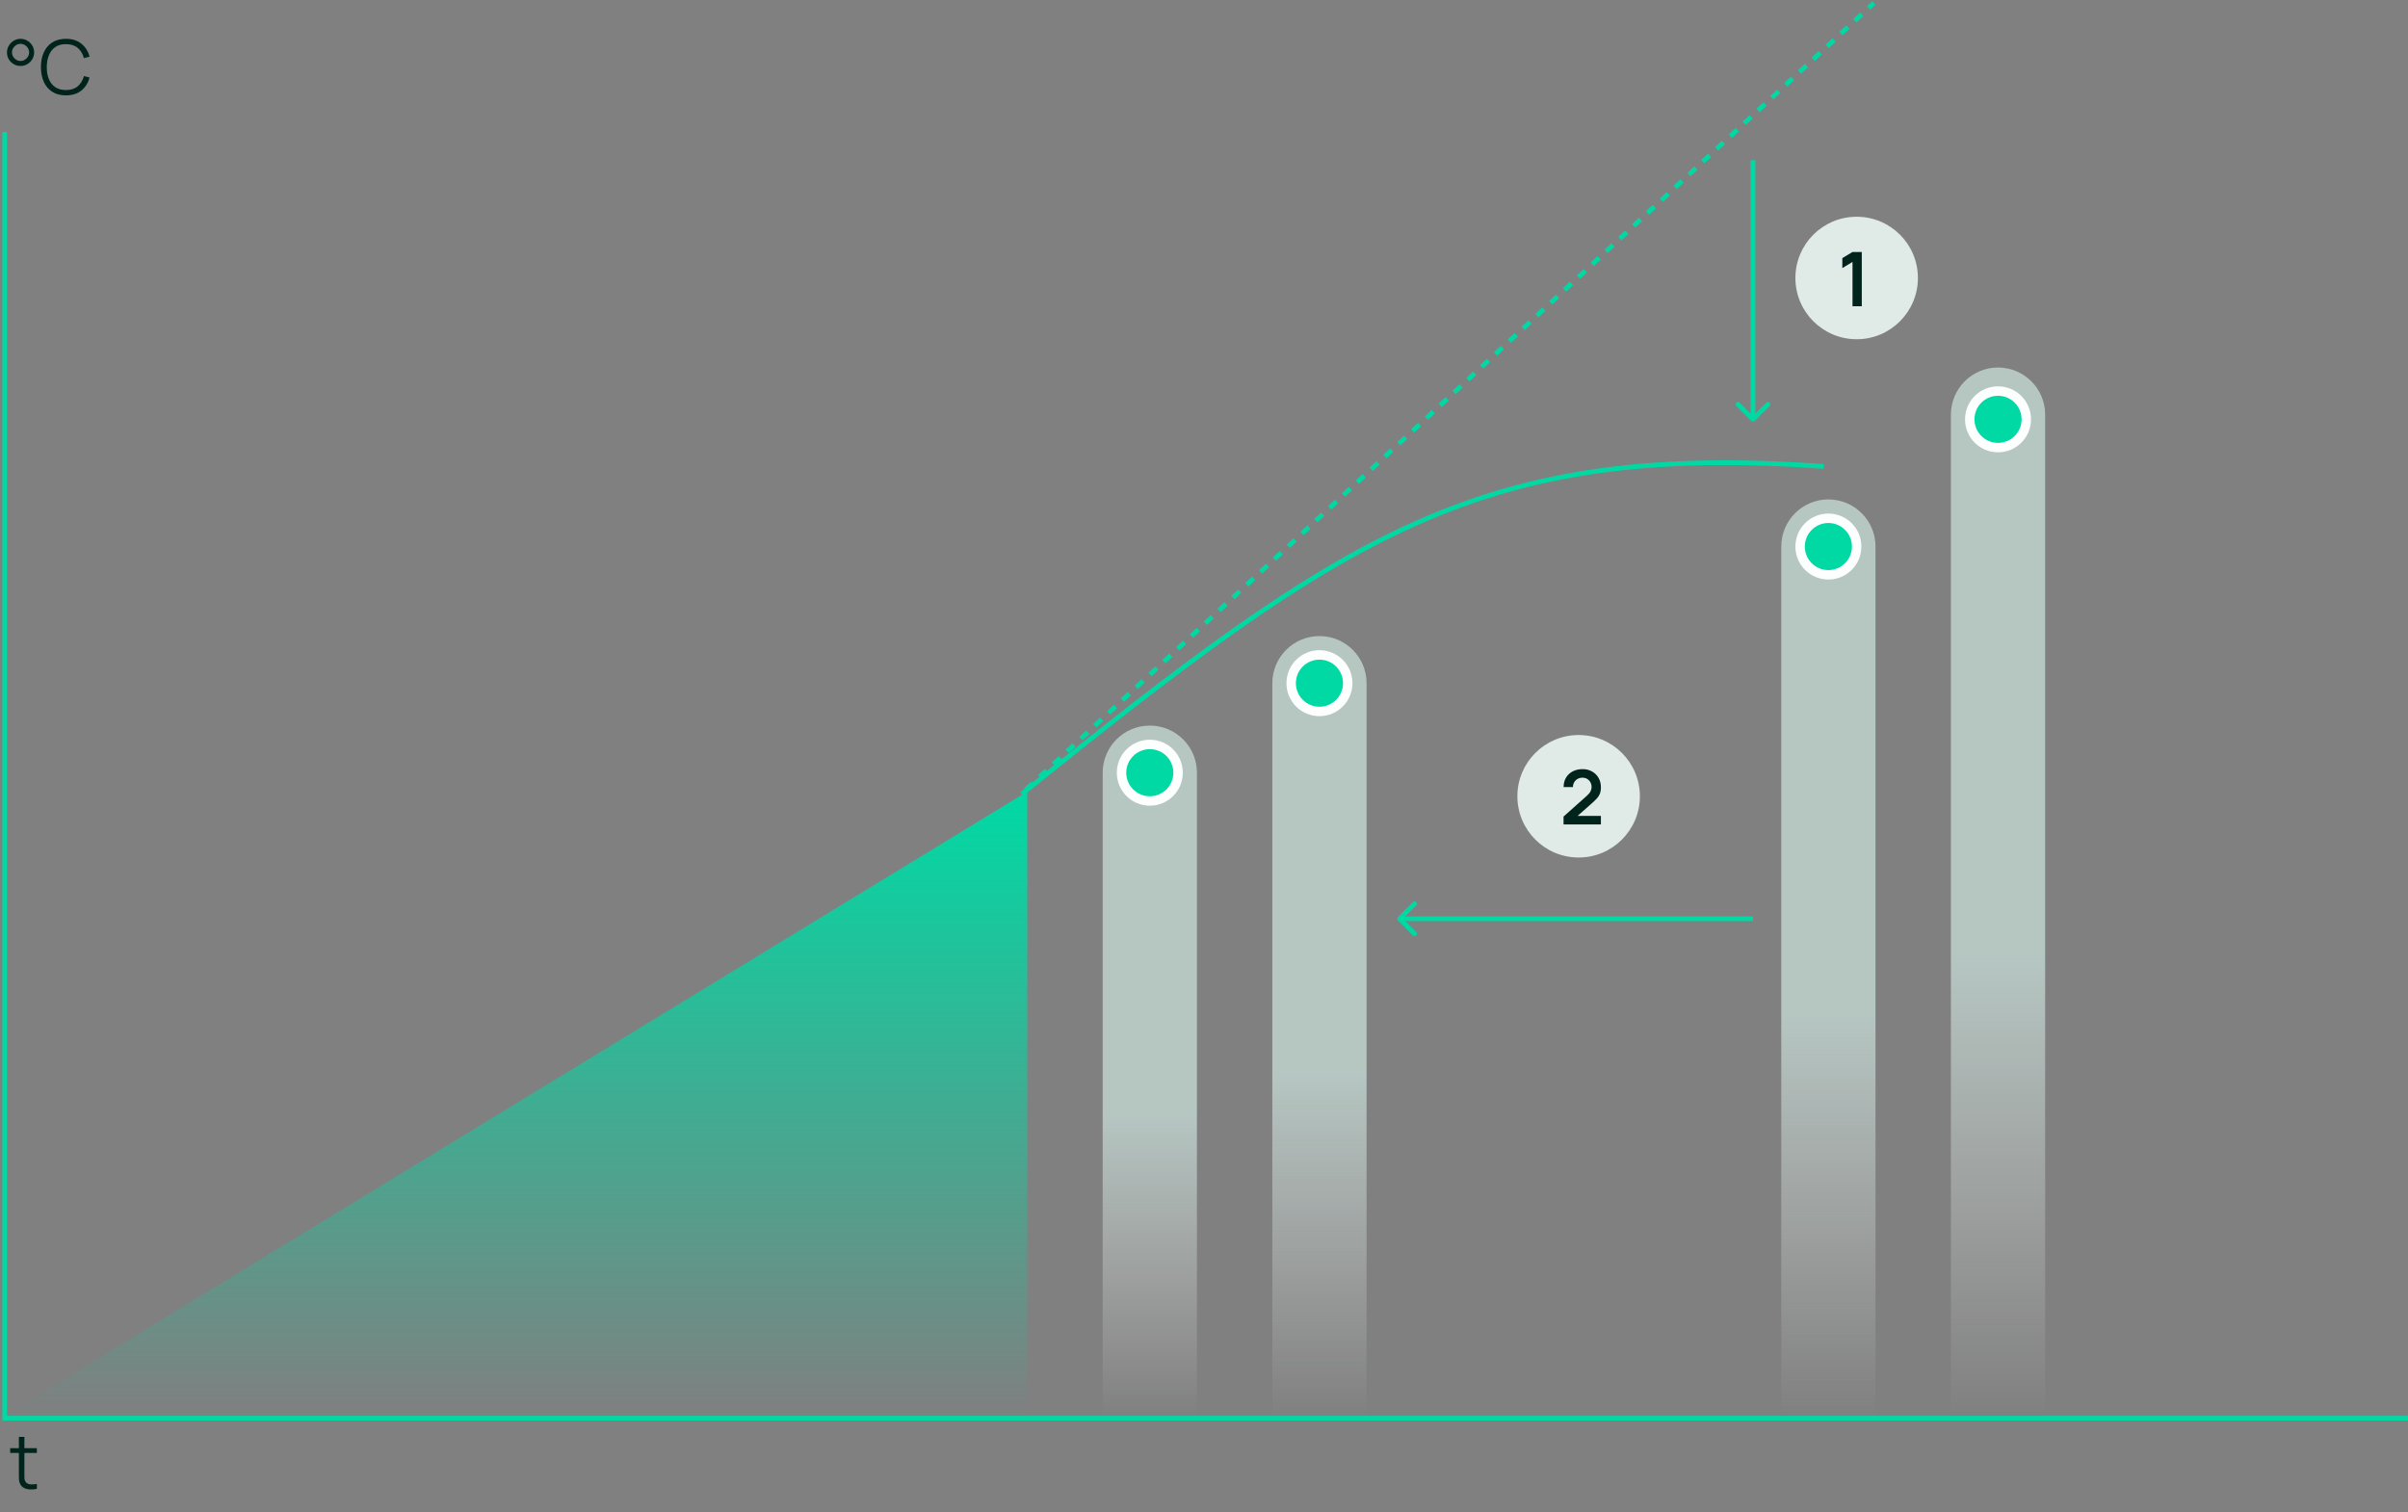 <svg width="511" height="321" viewBox="0 0 511 321" fill="none" xmlns="http://www.w3.org/2000/svg">
<rect x="0" y="0" width="511" height="321" fill="#808080" stroke="none"/>
<path opacity="0.76" d="M378 116C378 110.477 382.477 106 388 106C393.523 106 398 110.477 398 116V301H378V116Z" fill="url(#paint0_linear_509_2082)"/>
<path opacity="0.76" d="M414 88C414 82.477 418.477 78 424 78C429.523 78 434 82.477 434 88V301H414V88Z" fill="url(#paint1_linear_509_2082)"/>
<path opacity="0.76" d="M270 145C270 139.477 274.477 135 280 135C285.523 135 290 139.477 290 145V301H270V145Z" fill="url(#paint2_linear_509_2082)"/>
<path opacity="0.76" d="M234 164C234 158.477 238.477 154 244 154C249.523 154 254 158.477 254 164V301H234V164Z" fill="url(#paint3_linear_509_2082)"/>
<path d="M218 168L0 301H218V168Z" fill="url(#paint4_linear_509_2082)"/>
<circle cx="388" cy="116" r="6" fill="#00D9A4" stroke="#FDFFFE" stroke-width="2"/>
<circle cx="424" cy="89" r="6" fill="#00D9A4" stroke="#FDFFFE" stroke-width="2"/>
<circle cx="280" cy="145" r="6" fill="#00D9A4" stroke="#FDFFFE" stroke-width="2"/>
<circle cx="244" cy="164" r="6" fill="#00D9A4" stroke="#FDFFFE" stroke-width="2"/>
<path d="M511 301H1V28" stroke="#00D9A4"/>
<path d="M4.36 14C3.832 14 3.349 13.872 2.912 13.616C2.475 13.355 2.125 13.008 1.864 12.576C1.608 12.139 1.48 11.653 1.48 11.12C1.48 10.597 1.613 10.117 1.88 9.68C2.147 9.243 2.499 8.893 2.936 8.632C3.373 8.371 3.848 8.24 4.36 8.24C4.888 8.24 5.368 8.371 5.8 8.632C6.237 8.888 6.587 9.235 6.848 9.672C7.109 10.104 7.24 10.587 7.24 11.12C7.24 11.653 7.109 12.139 6.848 12.576C6.587 13.008 6.237 13.355 5.8 13.616C5.368 13.872 4.888 14 4.36 14ZM4.36 12.936C4.691 12.936 4.992 12.853 5.264 12.688C5.541 12.523 5.763 12.304 5.928 12.032C6.093 11.755 6.176 11.451 6.176 11.12C6.176 10.789 6.093 10.488 5.928 10.216C5.763 9.939 5.541 9.717 5.264 9.552C4.992 9.387 4.691 9.304 4.36 9.304C4.029 9.304 3.725 9.387 3.448 9.552C3.176 9.717 2.957 9.939 2.792 10.216C2.627 10.488 2.544 10.789 2.544 11.12C2.544 11.451 2.627 11.755 2.792 12.032C2.957 12.304 3.176 12.523 3.448 12.688C3.725 12.853 4.029 12.936 4.36 12.936ZM13.987 20.24C12.841 20.24 11.873 19.987 11.083 19.48C10.294 18.968 9.696 18.261 9.291 17.36C8.886 16.459 8.683 15.419 8.683 14.24C8.683 13.061 8.886 12.021 9.291 11.12C9.696 10.219 10.294 9.515 11.083 9.008C11.873 8.496 12.841 8.24 13.987 8.24C15.326 8.24 16.419 8.584 17.267 9.272C18.115 9.955 18.697 10.872 19.011 12.024L17.811 12.336C17.566 11.424 17.126 10.701 16.491 10.168C15.857 9.635 15.022 9.368 13.987 9.368C13.086 9.368 12.336 9.573 11.739 9.984C11.142 10.395 10.691 10.968 10.387 11.704C10.088 12.435 9.934 13.28 9.923 14.24C9.918 15.2 10.065 16.045 10.363 16.776C10.667 17.507 11.12 18.08 11.723 18.496C12.331 18.907 13.086 19.112 13.987 19.112C15.022 19.112 15.857 18.845 16.491 18.312C17.126 17.773 17.566 17.051 17.811 16.144L19.011 16.456C18.697 17.608 18.115 18.528 17.267 19.216C16.419 19.899 15.326 20.24 13.987 20.24Z" fill="#00231B"/>
<path d="M7.824 316C7.339 316.101 6.859 316.141 6.384 316.12C5.915 316.099 5.493 315.997 5.12 315.816C4.752 315.635 4.472 315.352 4.28 314.968C4.125 314.648 4.04 314.325 4.024 314C4.013 313.669 4.008 313.293 4.008 312.872V304.96H5.176V312.824C5.176 313.187 5.179 313.491 5.184 313.736C5.195 313.976 5.251 314.189 5.352 314.376C5.544 314.733 5.848 314.947 6.264 315.016C6.685 315.085 7.205 315.069 7.824 314.968V316ZM2.16 308.368V307.36H7.824V308.368H2.16Z" fill="#00231B"/>
<line x1="217.66" y1="167.633" x2="397.66" y2="0.633" stroke="#00D9A4" stroke-dasharray="2 2"/>
<path d="M216.836 168.528C285.491 113.177 314.361 93.869 387 99" stroke="#00D9A4"/>
<path d="M371.646 89.354C371.842 89.549 372.158 89.549 372.354 89.354L375.536 86.172C375.731 85.976 375.731 85.66 375.536 85.465C375.34 85.269 375.024 85.269 374.828 85.465L372 88.293L369.172 85.465C368.976 85.269 368.66 85.269 368.464 85.465C368.269 85.66 368.269 85.976 368.464 86.172L371.646 89.354ZM371.5 34L371.5 89L372.5 89L372.5 34L371.5 34Z" fill="#00D9A4"/>
<path d="M296.646 194.646C296.451 194.842 296.451 195.158 296.646 195.354L299.828 198.536C300.024 198.731 300.34 198.731 300.536 198.536C300.731 198.34 300.731 198.024 300.536 197.828L297.707 195L300.536 192.172C300.731 191.976 300.731 191.66 300.536 191.464C300.34 191.269 300.024 191.269 299.828 191.464L296.646 194.646ZM372 194.5H297V195.5H372V194.5Z" fill="#00D9A4"/>
<circle cx="394" cy="59" r="13" fill="#E0EAE7"/>
<path d="M393.12 65V55.584L390.96 56.904V54.776L393.12 53.48H395.088V65H393.12Z" fill="#00231B"/>
<circle cx="335" cy="169" r="13" fill="#E0EAE7"/>
<path d="M331.8 174.984V173.304L336.728 168.912C337.112 168.571 337.379 168.248 337.528 167.944C337.677 167.64 337.752 167.347 337.752 167.064C337.752 166.68 337.669 166.339 337.504 166.04C337.339 165.736 337.109 165.496 336.816 165.32C336.528 165.144 336.195 165.056 335.816 165.056C335.416 165.056 335.061 165.149 334.752 165.336C334.448 165.517 334.211 165.76 334.04 166.064C333.869 166.368 333.789 166.696 333.8 167.048H331.816C331.816 166.28 331.987 165.611 332.328 165.04C332.675 164.469 333.149 164.027 333.752 163.712C334.36 163.397 335.061 163.24 335.856 163.24C336.592 163.24 337.253 163.405 337.84 163.736C338.427 164.061 338.888 164.515 339.224 165.096C339.56 165.672 339.728 166.336 339.728 167.088C339.728 167.637 339.653 168.099 339.504 168.472C339.355 168.845 339.131 169.189 338.832 169.504C338.539 169.819 338.173 170.168 337.736 170.552L334.24 173.648L334.064 173.168H339.728V174.984H331.8Z" fill="#00231B"/>
<defs>
<linearGradient id="paint0_linear_509_2082" x1="388" y1="106" x2="388" y2="301" gradientUnits="userSpaceOnUse">
<stop offset="0.557" stop-color="#C7DDD7"/>
<stop offset="1" stop-color="#D9D9D9" stop-opacity="0"/>
</linearGradient>
<linearGradient id="paint1_linear_509_2082" x1="424" y1="78" x2="424" y2="301" gradientUnits="userSpaceOnUse">
<stop offset="0.557" stop-color="#C7DDD7"/>
<stop offset="1" stop-color="#D9D9D9" stop-opacity="0"/>
</linearGradient>
<linearGradient id="paint2_linear_509_2082" x1="280" y1="135" x2="280" y2="301" gradientUnits="userSpaceOnUse">
<stop offset="0.557" stop-color="#C7DDD7"/>
<stop offset="1" stop-color="#D9D9D9" stop-opacity="0"/>
</linearGradient>
<linearGradient id="paint3_linear_509_2082" x1="244" y1="154" x2="244" y2="301" gradientUnits="userSpaceOnUse">
<stop offset="0.557" stop-color="#C7DDD7"/>
<stop offset="1" stop-color="#D9D9D9" stop-opacity="0"/>
</linearGradient>
<linearGradient id="paint4_linear_509_2082" x1="109" y1="168" x2="109" y2="301" gradientUnits="userSpaceOnUse">
<stop stop-color="#00D9A4"/>
<stop offset="1" stop-color="#00D9A4" stop-opacity="0"/>
</linearGradient>
</defs>
</svg>
